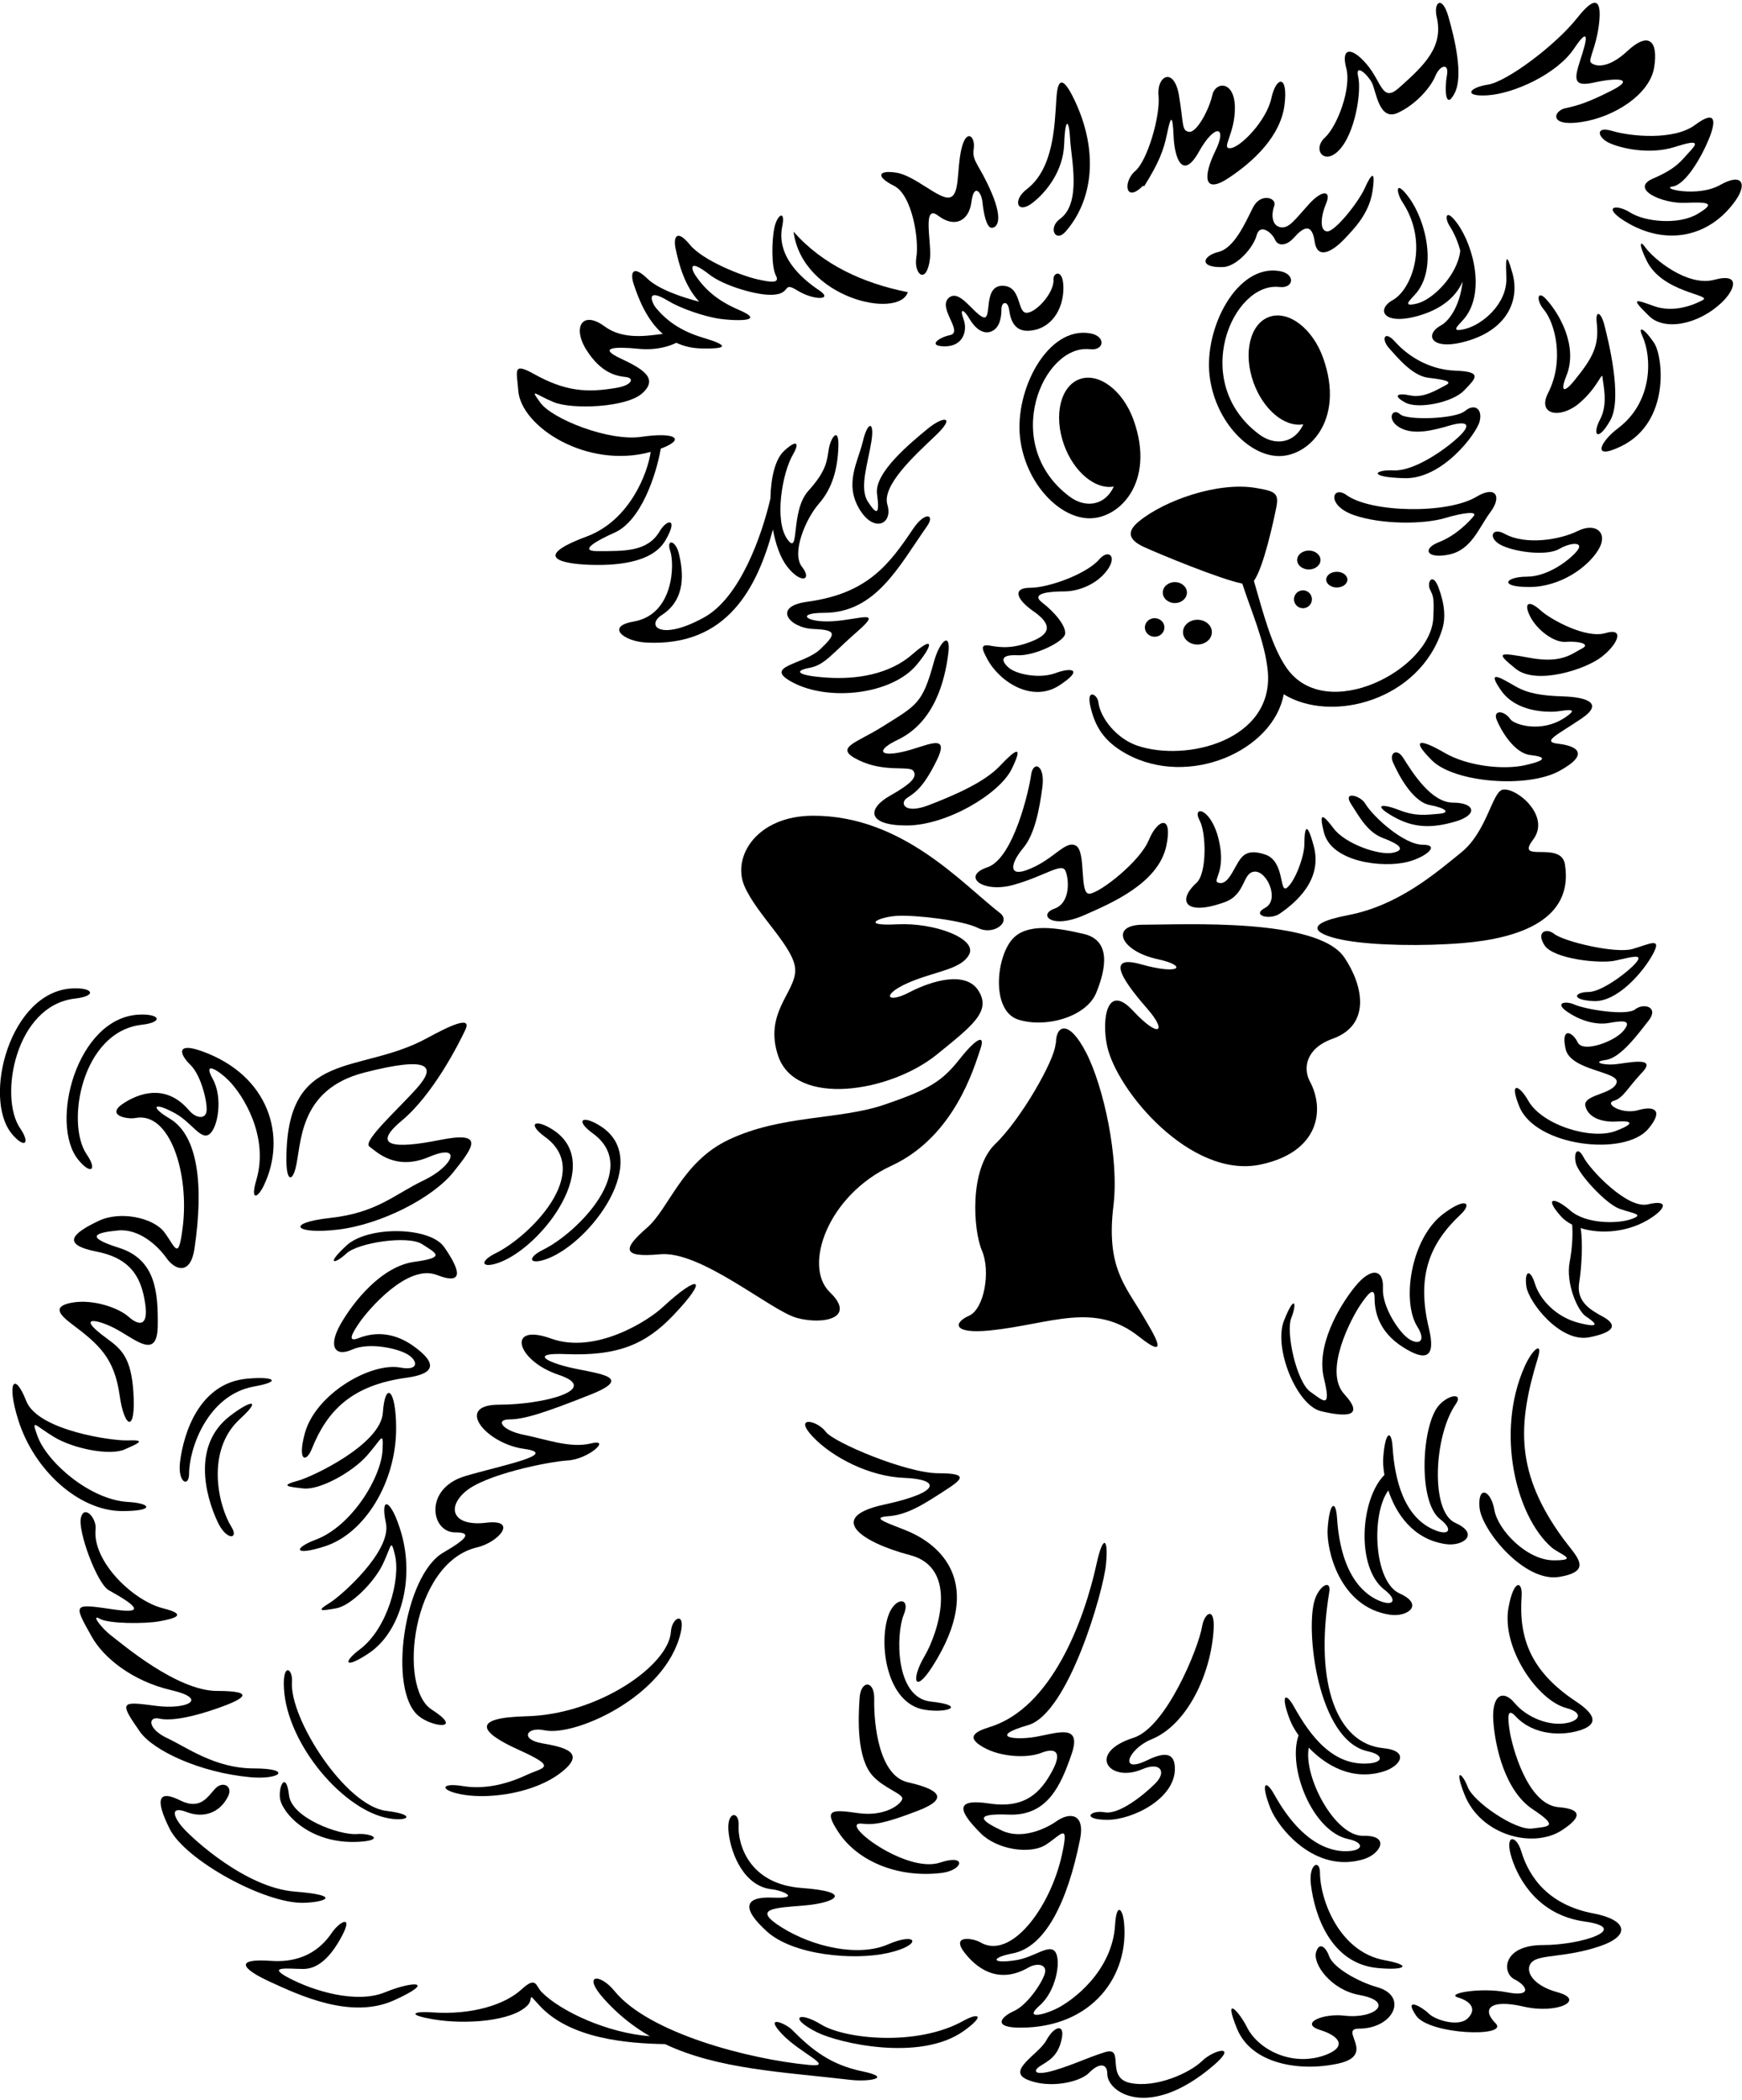 <?xml version="1.0" encoding="UTF-8"?>
<svg xmlns="http://www.w3.org/2000/svg" xmlns:xlink="http://www.w3.org/1999/xlink" width="497pt" height="599pt" viewBox="0 0 497 599" version="1.1">
<g id="surface1">
<path style=" stroke:none;fill-rule:nonzero;fill:rgb(0%,0%,0%);fill-opacity:1;" d="M 259.008 83.344 C 246.223 80.785 234.715 75.512 226.402 66.082 C 228.898 85.125 256.402 91.164 259.008 83.344 "/>
<path style=" stroke:none;fill-rule:nonzero;fill:rgb(0%,0%,0%);fill-opacity:1;" d="M 291.043 124.984 C 292.52 137.246 301.438 147.145 310.031 147.809 C 318.98 148.504 329.891 137.816 323.395 119.75 C 320.379 111.371 313.5 106.176 308.027 108.145 C 302.551 110.113 300.559 118.504 303.57 126.879 C 306.375 134.676 312.527 139.707 317.777 138.781 C 315.242 144.285 309.648 145.008 305.16 141.645 C 285.203 126.68 297.602 98.07 310.945 99.613 C 315.121 100.094 315.613 95.871 310.996 95.074 C 298.867 92.984 289.398 111.324 291.043 124.984 "/>
<path style=" stroke:none;fill-rule:nonzero;fill:rgb(0%,0%,0%);fill-opacity:1;" d="M 365.012 81.859 C 369.191 82.344 369.684 78.117 365.066 77.32 C 352.934 75.23 343.465 93.57 345.109 107.23 C 346.586 119.496 355.504 129.391 364.102 130.059 C 373.047 130.75 383.957 120.062 377.461 101.996 C 374.445 93.621 367.566 88.426 362.094 90.395 C 356.617 92.363 354.625 100.75 357.637 109.125 C 360.441 116.922 366.594 121.953 371.848 121.027 C 369.312 126.535 363.715 127.254 359.23 123.891 C 339.27 108.926 351.668 80.316 365.012 81.859 "/>
<path style=" stroke:none;fill-rule:nonzero;fill:rgb(0%,0%,0%);fill-opacity:1;" d="M 255.055 53 C 260.324 55.637 262.246 68.543 261.438 73.395 C 260.625 78.25 264.352 81.441 265.32 73.812 C 265.883 69.406 262.965 57.926 267.68 61.531 C 272.398 65.141 276.465 63.008 277.156 57.594 C 277.852 52.184 280.004 54.668 280.305 57.719 C 280.609 60.766 281.438 64.824 282.824 64.961 C 284.215 65.102 286.41 63.266 282.941 55.078 C 279.473 46.895 277.246 46.105 277.801 42.496 C 278.355 38.891 275.668 36.457 274.281 42.562 C 272.895 48.668 273.922 55.773 270.871 56.328 C 267.816 56.883 261.02 50.086 255.746 49.254 C 250.477 48.422 249.781 50.363 255.055 53 "/>
<path style=" stroke:none;fill-rule:nonzero;fill:rgb(0%,0%,0%);fill-opacity:1;" d="M 294.598 57.855 C 298.328 54.961 303.34 48.977 303.617 41.066 C 303.895 33.156 305.035 34.117 305.312 39.668 C 305.594 45.23 308.66 57.949 302.402 62.457 C 298.934 64.953 301.117 69.371 304.031 66.043 C 311.664 57.32 313.594 43.578 306.703 28.844 C 302.68 20.242 301.672 23.723 301.395 28.023 C 300.895 35.789 300.648 48.055 292.934 53.973 C 288.77 57.16 290.215 61.254 294.598 57.855 "/>
<path style=" stroke:none;fill-rule:nonzero;fill:rgb(0%,0%,0%);fill-opacity:1;" d="M 326.094 53 L 326.434 53.125 C 330.57 46.551 331.988 42.891 332.961 38.172 C 333.934 33.453 334.543 32.051 334.82 38.711 C 335.098 45.371 337.473 51.473 342.051 43.285 C 346.629 35.102 350.234 35.934 346.766 43.008 C 343.297 50.086 343.16 55.637 350.512 50.777 C 357.867 45.922 365.363 38.711 366.473 29.969 C 367.582 21.227 364.109 21.641 362.723 28.023 C 361.336 34.406 353.992 41.988 351.078 42.266 C 348.164 42.543 352.457 38.152 352.316 30.523 C 352.18 22.891 346.711 23.246 345.879 27.133 C 345.047 31.02 341.496 37.875 339.273 37.598 C 337.055 37.32 337.746 35.379 336.359 27.191 C 334.973 19.004 329.977 21.504 330.531 27.328 C 331.09 33.156 327.332 45.887 323.863 48.801 C 320.395 51.715 320.961 58.133 326.094 53 "/>
<path style=" stroke:none;fill-rule:nonzero;fill:rgb(0%,0%,0%);fill-opacity:1;" d="M 381.871 43.008 C 386.688 38.191 388.477 25.941 387.504 21.922 C 386.535 17.895 390.16 21.238 391.395 23.57 C 392.629 25.902 393.387 34.684 398.797 32.188 C 404.211 29.688 408.277 24.719 409.527 21.664 C 410.773 18.613 413.508 17.758 412.812 21.504 C 412.117 25.25 412.344 31.656 414.977 26.66 C 417.613 21.664 415.02 10.941 413.219 4.695 C 411.414 -1.547 408.926 0.691 409.898 4.852 C 411.863 13.266 406.652 18.391 399.102 25.086 C 394.254 29.383 394.289 23.379 389.848 18.242 C 385.406 13.109 382.562 13.734 384.09 19.422 C 385.617 25.109 381.594 35.934 377.984 39.262 C 374.379 42.594 377.711 47.172 381.871 43.008 "/>
<path style=" stroke:none;fill-rule:nonzero;fill:rgb(0%,0%,0%);fill-opacity:1;" d="M 424.328 27.188 C 431.98 26.734 444.285 21.051 449.086 13.852 C 452.141 9.273 453.457 8.828 451.516 15.07 C 449.57 21.312 447.777 25.109 454.574 23.586 C 461.375 22.059 466.676 22.32 459.879 25.789 C 453.078 29.258 449.926 30.172 446.598 30.867 C 443.266 31.559 441.672 36.211 451.105 34.824 C 460.543 33.438 470.676 26.914 471.926 19.285 C 473.176 11.652 470.395 8.879 464.289 14.566 C 458.184 20.254 454.547 18.641 453.855 17.809 C 453.16 16.977 455.27 13.594 456.102 7.629 C 456.934 1.66 456.297 -2.879 450.055 5.027 C 443.809 12.938 429.906 23.309 424.496 24.141 C 419.086 24.973 417.391 27.602 424.328 27.188 "/>
<path style=" stroke:none;fill-rule:nonzero;fill:rgb(0%,0%,0%);fill-opacity:1;" d="M 490.742 52.77 C 484.359 56.375 473.469 53.75 477.215 53.195 C 480.965 52.641 485.516 44.676 487.598 39.539 C 489.68 34.406 489.539 31.215 483.574 35.656 C 477.609 40.098 465.277 38.934 459.984 37.355 C 454.988 35.867 455.824 39.195 459.016 40.723 C 462.203 42.25 470.531 44.258 477.887 41.898 C 485.238 39.539 484.129 41.066 481.91 43.426 C 479.688 45.785 478.441 48.004 471.641 50.918 C 464.844 53.832 474.141 58.133 480.801 57.855 C 487.461 57.578 489.68 57.855 484.27 61.047 C 478.855 64.238 469.281 63.266 465.121 60.629 C 460.957 57.996 457.004 59.051 463.695 63.172 C 475.109 70.203 487.547 67.863 495.09 57.301 C 498.559 52.445 497.125 49.16 490.742 52.77 "/>
<path style=" stroke:none;fill-rule:nonzero;fill:rgb(0%,0%,0%);fill-opacity:1;" d="M 489.125 79.797 C 481.355 81.879 471.602 73.699 469.383 70.516 C 467.953 68.469 467.363 69.367 469.812 74.383 C 474.277 83.523 488.598 84.055 485.824 85.582 C 483.047 87.109 477.32 89.258 471.906 87.316 C 466.496 85.371 464.98 84.773 470.531 90.184 C 474.84 94.383 484.492 92.738 491.344 86.16 C 494.812 82.828 496.895 77.715 489.125 79.797 "/>
<path style=" stroke:none;fill-rule:nonzero;fill:rgb(0%,0%,0%);fill-opacity:1;" d="M 455.547 91.988 C 456.277 98.508 454.578 101.91 449.09 108.633 C 446.18 112.195 445.07 111.703 446.875 107.262 C 450.379 98.637 444.711 89.141 440.977 85.188 C 438.621 82.691 438.203 85.605 440.422 88.242 C 443.668 92.094 446.43 102.797 441.672 112.105 C 438.48 118.352 445.141 119.602 450.551 115.02 C 455.965 110.441 457.074 105.727 457.211 107.668 C 457.352 109.609 458.879 115.16 456.52 119.602 C 454.16 124.039 455.824 126.258 459.434 119.879 C 463.039 113.496 458.738 96.703 457.766 92.82 C 456.797 88.938 455.133 88.301 455.547 91.988 "/>
<path style=" stroke:none;fill-rule:nonzero;fill:rgb(0%,0%,0%);fill-opacity:1;" d="M 461.605 122.168 C 456.609 125.914 453.867 131.48 462.469 127.316 C 476.621 120.469 474.512 101.703 471.922 97.816 C 469.145 93.652 467.141 92.691 468.59 95.871 C 471.371 101.98 471.551 114.711 461.605 122.168 "/>
<path style=" stroke:none;fill-rule:nonzero;fill:rgb(0%,0%,0%);fill-opacity:1;" d="M 397.34 85.605 C 392.348 88.383 394.844 93.238 405.664 89.77 C 411.816 87.797 415.562 84.324 417.277 80.32 C 416.672 86.309 414.02 91.203 411.039 92.859 C 406.047 95.637 408.543 100.492 419.367 97.023 C 430.188 93.555 433.594 85.438 431.512 77.945 C 429.43 70.453 429.629 74.969 429.77 79.27 C 430.008 86.73 422.824 92.66 417.98 93.832 C 413.953 94.805 415.531 93.293 417.336 91.352 C 423.891 84.289 420.625 70.414 415.758 63.723 C 412.418 59.129 412.137 62.184 413.504 64.328 C 414.996 66.668 416 69.102 416.621 71.523 C 415.832 78.492 408.781 85.488 404.277 86.578 C 400.254 87.547 401.832 86.039 403.637 84.094 C 410.191 77.035 406.926 63.16 402.059 56.469 C 397.992 50.879 398.23 54.77 400.168 57.727 C 407.754 69.301 402.844 82.547 397.34 85.605 "/>
<path style=" stroke:none;fill-rule:nonzero;fill:rgb(0%,0%,0%);fill-opacity:1;" d="M 365.223 64.793 C 362.723 64.238 362.723 60.906 363.555 58.688 C 364.387 56.469 359.672 54.805 357.449 59.242 C 355.23 63.684 352.113 70.785 347.602 71.871 C 343.086 72.953 341.91 76.449 348.988 76.172 C 352.742 76.023 357.535 70.77 358.508 67.16 C 359.48 63.555 362.926 66.398 363.758 68.34 C 364.59 70.281 367.004 70.238 369.223 67.738 C 371.441 65.242 374.242 63.055 375.078 68.883 C 375.91 74.711 380.879 71.027 383.504 68.234 C 386.133 65.438 390.609 61.062 391.582 54.539 C 392.555 48.02 391.168 49.672 389.363 53.691 C 387.559 57.719 380.848 66.141 378.629 66.004 C 376.41 65.863 376.84 61.586 378.367 57.98 C 379.895 54.371 377.336 53.938 373.406 58.273 C 369.477 62.605 367.719 65.348 365.223 64.793 "/>
<path style=" stroke:none;fill-rule:nonzero;fill:rgb(0%,0%,0%);fill-opacity:1;" d="M 280.445 90.461 C 277.672 89.352 273.645 82.137 270.594 85.051 C 267.539 87.965 275.031 94.762 271.008 95.598 C 267.723 96.277 264.488 98.785 269.621 98.785 C 274.758 98.785 276.145 94.348 274.895 91.016 C 273.645 87.688 275.031 88.242 276.559 90.879 C 278.086 93.516 280.445 95.598 282.941 94.484 C 285.438 93.375 285.719 90.047 285.719 88.102 C 285.719 86.16 287.52 85.469 287.938 88.52 C 288.352 91.57 289.602 94.484 293.348 94.348 C 299.684 94.113 303.395 88.484 303.395 82.145 C 303.395 76.457 300.43 77.762 300.566 79.672 C 300.852 83.664 295.156 89.617 292.66 89.203 C 290.16 88.785 291.406 81.379 285.855 81.52 C 280.305 81.656 283.219 91.57 280.445 90.461 "/>
<path style=" stroke:none;fill-rule:nonzero;fill:rgb(0%,0%,0%);fill-opacity:1;" d="M 185.648 128.898 C 184.809 134.812 179.766 148.414 167.363 153.039 C 151.195 159.062 160.703 160.809 167.918 161.086 C 175.133 161.363 185.957 160.809 189.84 154.148 C 193.727 147.488 190.199 148.125 188.258 151.453 C 184.805 157.375 178.402 157.199 170.414 157.199 C 164.867 157.199 170.359 154.137 175.352 151.918 C 182.781 148.617 187.148 135.809 188.523 127.961 C 188.684 127.898 188.848 127.852 189.008 127.785 C 195.668 125.148 192.477 123.207 183.043 124.594 C 173.605 125.98 157.512 119.461 154.184 114.883 C 150.852 110.305 152.934 112.66 158.066 114.742 C 163.199 116.824 178.703 116.305 183.281 112.145 C 187.859 107.98 183.598 105.309 177.074 102.258 C 170.555 99.203 175.133 98.785 182.07 99.48 C 187.277 100.004 191.027 98.742 192.965 97.773 C 194.996 98.73 197.344 99.324 200.066 99.387 C 208.191 99.574 207.508 98.383 200.715 96.367 C 193.922 94.352 190.078 91.301 187.172 87.863 C 186.117 86.613 183.781 81.641 190.695 85.855 C 193.941 87.836 200.527 90.219 205.352 90.938 C 208.77 91.449 219.316 92.008 210.793 88.383 C 204.27 85.605 200.801 82.137 198.305 78.391 C 197.398 77.031 196.086 73.395 202.477 78.371 C 206.246 81.305 214.746 83.902 219.258 84.078 C 226.332 84.355 222.777 79.941 227.496 82.855 C 232.215 85.77 237.961 85.641 233.672 82.777 C 228.48 79.312 221.441 72.988 223.188 64.512 C 224.156 59.793 221.789 61.109 220.957 64.855 C 220.125 68.602 220.09 76.172 221.336 78.527 C 222.586 80.887 220.117 80.586 215.926 79.633 C 211.734 78.684 200.574 74.383 196.828 69.805 C 193.086 65.227 192.051 67.566 192.746 70.898 C 193.688 75.426 195.363 81.629 199.477 86.043 C 194.328 84.746 187.715 82.402 184.73 79.5 C 180.488 75.379 179.727 77.82 180.797 81.051 C 182.234 85.41 184.578 91.316 189.098 95.238 C 184.672 95.777 177.781 97.004 172.496 93.098 C 166.113 88.383 163.199 93.375 167.363 99.898 C 171.527 106.418 175.828 107.25 178.465 107.527 C 181.102 107.805 180.348 109.828 176.105 110.582 C 167.504 112.105 161.32 111.664 152.379 106.695 C 146.133 103.227 147.453 105.727 147.867 111.414 C 148.617 121.664 167.383 133.887 185.648 128.898 "/>
<path style=" stroke:none;fill-rule:nonzero;fill:rgb(0%,0%,0%);fill-opacity:1;" d="M 184.293 183.273 C 207.633 184.539 216.094 167.371 220.52 151.031 C 221.289 155.273 222.656 159.137 224.605 161.637 C 228.488 166.633 231.852 165.551 228.801 161.664 C 225.746 157.781 229.801 148.043 233.688 143.602 C 237.57 139.164 238.977 133.551 239.191 127.496 C 239.406 121.449 237.016 124.734 236.461 128.062 C 235.906 131.395 235.906 134.168 230.633 139.996 C 225.359 145.824 228.301 159.012 224.586 153.738 C 220.871 148.461 223.141 135 226.191 129.727 C 228.254 126.172 227.305 125.289 223.695 128.617 C 221.164 130.953 219.902 136.305 219.805 142.184 C 217.324 152.91 211.105 170.426 200.941 176.07 C 188.453 183.008 184.121 178.465 188.84 175.41 C 195.961 170.805 194.836 162.75 193.727 158.031 C 192.773 153.98 190 153.594 191.227 157.199 C 192.48 160.879 192.258 175.309 180.77 177.289 C 172.723 178.676 177.906 182.926 184.293 183.273 "/>
<path style=" stroke:none;fill-rule:nonzero;fill:rgb(0%,0%,0%);fill-opacity:1;" d="M 246.188 125.848 C 244.801 131.676 240.902 137.777 245.062 144.992 C 249.227 152.207 254.844 149.523 253.18 143.973 C 251.512 138.422 261.156 129.727 266.984 124.18 C 272.812 118.629 269.195 118.539 264.562 122.383 C 259.93 126.227 249.387 134.781 250.219 140.887 C 251.051 146.992 250.09 146.941 247.594 143.059 C 245.094 139.172 247.645 132.098 248.621 125.859 C 249.531 120.051 247.578 120.02 246.188 125.848 "/>
<path style=" stroke:none;fill-rule:nonzero;fill:rgb(0%,0%,0%);fill-opacity:1;" d="M 232.02 179.402 C 238.77 179.656 238.68 180.789 233.965 185.227 C 229.246 189.668 217.289 189.957 226.191 194.664 C 236.598 200.164 254.422 198.059 261.465 189.695 C 265.906 184.422 266.984 180.789 260.324 186.617 C 253.664 192.441 244.23 193.832 235.906 193.277 C 227.281 192.699 226.473 191.332 230.91 190.5 C 235.352 189.668 237.258 186.535 244.598 180.129 C 251.934 173.723 245.617 176.625 237.848 177.18 C 230.078 177.734 226.766 174.801 235.09 174.801 C 249.914 174.801 256.469 161.453 264.445 150.156 C 266.902 146.676 263.922 145.793 260.562 150.77 C 253.805 160.777 247.719 169.285 230.355 171.633 C 220.09 173.02 225.305 179.145 232.02 179.402 "/>
<path style=" stroke:none;fill-rule:nonzero;fill:rgb(0%,0%,0%);fill-opacity:1;" d="M 313.359 200.258 C 313.086 198.039 310.039 196.469 311.004 201.051 C 312.25 206.961 314.781 211.414 321.375 215.035 C 339.242 224.852 363.363 214.039 366.246 198.027 C 379.977 206.48 405.109 199.727 411.461 179.527 C 412.457 176.367 412.246 172.414 410.387 167.508 C 408.73 163.129 407.012 166.09 407.977 168.109 C 408.938 170.129 409.191 170.418 408.93 176.188 C 408.254 191.039 378.352 206.527 367.133 190.602 C 362.809 184.469 360.352 174.652 357.738 165.684 C 360.504 161.918 363.402 148.391 364.133 144.727 C 364.965 140.562 363.703 140.098 358.281 139.176 C 347.555 137.348 332.191 142.703 324.84 148.797 C 321.922 151.219 321.285 153.703 326.43 156.047 C 330.879 158.074 347.953 165.145 354.441 166.469 C 356.695 173.602 360.945 183.102 361.703 191.441 C 363.5 211.172 338.445 217.477 324.406 212.66 C 318.598 210.664 313.938 204.871 313.359 200.258 "/>
<path style=" stroke:none;fill-rule:nonzero;fill:rgb(0%,0%,0%);fill-opacity:1;" d="M 341.633 183.84 C 343.91 183.84 345.754 182.258 345.754 180.309 C 345.754 178.359 343.91 176.777 341.633 176.777 C 339.355 176.777 337.512 178.359 337.512 180.309 C 337.512 182.258 339.355 183.84 341.633 183.84 "/>
<path style=" stroke:none;fill-rule:nonzero;fill:rgb(0%,0%,0%);fill-opacity:1;" d="M 335.188 166.039 C 333.285 166.039 331.746 167.375 331.746 169.023 C 331.746 170.672 333.285 172.012 335.188 172.012 C 337.09 172.012 338.633 170.672 338.633 169.023 C 338.633 167.375 337.09 166.039 335.188 166.039 "/>
<path style=" stroke:none;fill-rule:nonzero;fill:rgb(0%,0%,0%);fill-opacity:1;" d="M 329.422 176.32 C 327.883 176.32 326.633 177.508 326.633 178.969 C 326.633 180.434 327.883 181.621 329.422 181.621 C 330.965 181.621 332.215 180.434 332.215 178.969 C 332.215 177.508 330.965 176.32 329.422 176.32 "/>
<path style=" stroke:none;fill-rule:nonzero;fill:rgb(0%,0%,0%);fill-opacity:1;" d="M 376.742 159.734 C 376.742 158.246 375.25 157.039 373.41 157.039 C 371.574 157.039 370.082 158.246 370.082 159.734 C 370.082 161.223 371.574 162.43 373.41 162.43 C 375.25 162.43 376.742 161.223 376.742 159.734 "/>
<path style=" stroke:none;fill-rule:nonzero;fill:rgb(0%,0%,0%);fill-opacity:1;" d="M 369.18 170.934 C 369.18 172.344 370.324 173.488 371.738 173.488 C 373.148 173.488 374.297 172.344 374.297 170.934 C 374.297 169.523 373.148 168.383 371.738 168.383 C 370.324 168.383 369.18 169.523 369.18 170.934 "/>
<path style=" stroke:none;fill-rule:nonzero;fill:rgb(0%,0%,0%);fill-opacity:1;" d="M 378.371 165.328 C 378.371 166.566 379.723 167.57 381.395 167.57 C 383.066 167.57 384.422 166.566 384.422 165.328 C 384.422 164.09 383.066 163.09 381.395 163.09 C 379.723 163.09 378.371 164.09 378.371 165.328 "/>
<path style=" stroke:none;fill-rule:nonzero;fill:rgb(0%,0%,0%);fill-opacity:1;" d="M 412.457 109.879 C 410.234 110.988 406.289 113.633 402.406 112.801 C 398.52 111.969 397.34 112.891 400.949 114.832 C 404.555 116.773 414.375 114.832 417.668 111.414 C 420.965 107.992 423.289 106.004 415.238 105.727 C 407.191 105.449 401.113 100.977 398.027 97.48 C 395.035 94.094 393.887 96.633 396.383 99.406 C 398.883 102.184 403.023 107.188 407.465 107.742 C 411.906 108.297 414.676 108.77 412.457 109.879 "/>
<path style=" stroke:none;fill-rule:nonzero;fill:rgb(0%,0%,0%);fill-opacity:1;" d="M 400.742 136.395 C 411.562 136.672 421.27 123.695 422.148 120.184 C 423.027 116.672 420.742 114.938 417.945 117.242 C 415.148 119.547 401.457 119.938 399.508 118.188 C 397.168 116.086 395.469 119.738 399.352 121.957 C 403.238 124.18 408.789 122.789 413.508 121.402 C 418.223 120.016 420.246 120.781 416.121 124.648 C 411.996 128.52 403.238 134.445 397.688 134.168 C 392.137 133.891 389.918 136.117 400.742 136.395 "/>
<path style=" stroke:none;fill-rule:nonzero;fill:rgb(0%,0%,0%);fill-opacity:1;" d="M 386.312 146.934 C 394.359 149.707 406.301 149.523 412.121 147.805 C 417.945 146.086 421.555 145.824 420.441 147.211 C 419.336 148.598 415.531 152.691 410.539 154.633 C 405.543 156.574 407.129 159.539 413.512 158.152 C 419.895 156.766 421.895 150.512 425.223 146.07 C 428.555 141.629 426.797 138.355 421.246 141.688 C 412.898 146.695 391.137 146.238 384.164 141.207 C 380.074 138.254 378.262 144.156 386.312 146.934 "/>
<path style=" stroke:none;fill-rule:nonzero;fill:rgb(0%,0%,0%);fill-opacity:1;" d="M 450.164 151.445 C 445.168 153.941 435.32 155.594 429.316 152.273 C 425.422 150.117 424.32 153.77 428.758 155.711 C 433.199 157.652 441.531 158.52 444.863 156.574 C 448.191 154.633 451.961 154.531 450.02 157.031 C 448.074 159.527 441.742 164.484 435.637 164.484 C 429.531 164.484 427.383 167.434 436.262 167.434 C 445.141 167.434 452.938 161.859 455.992 156.863 C 459.043 151.867 455.156 148.949 450.164 151.445 "/>
<path style=" stroke:none;fill-rule:nonzero;fill:rgb(0%,0%,0%);fill-opacity:1;" d="M 458.043 180.582 C 452.492 182.246 442.406 176.711 439.551 174.113 C 436.184 171.047 434.598 171.906 436.539 175.793 C 438.48 179.68 443.375 183.355 446.703 183.078 C 450.035 182.801 454.07 183.613 451.297 185.004 C 448.523 186.391 445.691 189.32 436.535 187.652 C 427.379 185.988 426.609 186.039 432.438 190.758 C 438.266 195.473 452.281 191.004 456.973 187.348 C 461.668 183.695 463.594 178.914 458.043 180.582 "/>
<path style=" stroke:none;fill-rule:nonzero;fill:rgb(0%,0%,0%);fill-opacity:1;" d="M 444.863 219.914 C 454.02 214.922 449.582 212.699 444.586 212.145 C 439.59 211.59 444.52 209.516 451.246 204.93 C 457.973 200.348 452.078 198.828 445.969 198.633 C 439.859 198.441 435.961 197.812 432.375 195.773 C 428.637 193.648 423.773 190.5 428.215 196.883 C 432.652 203.266 441.465 203.059 443.477 202.988 C 445.488 202.918 451.523 201.324 446.527 204.652 C 439.574 209.289 431.93 206.57 430.98 205.215 C 429.039 202.438 425.891 202.527 427.004 205.301 C 428.113 208.078 431.879 214.801 436.594 215.355 C 441.312 215.91 441.258 216.863 435.152 218.25 C 429.047 219.637 418.777 218.598 412.117 214.711 C 405.461 210.824 402.129 210.48 408.512 216.863 C 414.895 223.246 435.707 224.91 444.863 219.914 "/>
<path style=" stroke:none;fill-rule:nonzero;fill:rgb(0%,0%,0%);fill-opacity:1;" d="M 446.484 246.547 C 445.371 239.609 432.117 246.445 437.391 239.508 C 442.664 232.57 432.211 224.266 428.602 225.281 C 425.707 226.098 424.145 237.289 416.93 243.117 C 409.715 248.941 399.09 258.242 384.656 261.02 C 370.227 263.793 376.117 266.891 384.164 268.277 C 392.211 269.668 406.023 269.934 417.398 268.988 C 433.672 267.637 448.988 262.219 446.484 246.547 "/>
<path style=" stroke:none;fill-rule:nonzero;fill:rgb(0%,0%,0%);fill-opacity:1;" d="M 414.523 228.934 C 408.215 228.93 402.797 220.047 400.355 216.191 C 398.438 213.164 396.301 214.922 397.41 217.418 C 398.824 220.602 402.84 228.668 407.957 229.629 C 412.395 230.461 414.062 231.848 410.453 232.125 C 406.848 232.402 404.07 232.957 399.074 231.016 C 394.082 229.074 391.648 229.562 397.477 232.895 C 403.305 236.223 408.504 236.285 415.172 234.348 C 421.84 232.406 420.836 228.934 414.523 228.934 "/>
<path style=" stroke:none;fill-rule:nonzero;fill:rgb(0%,0%,0%);fill-opacity:1;" d="M 397.41 243.227 C 393.527 244.059 383.812 240.727 380.484 236.289 C 377.152 231.848 376.32 231.848 377.711 237.398 C 379.836 245.906 394.41 247.648 401.625 245.832 C 406.621 244.574 411.176 240.945 405.902 240.945 C 400.629 240.945 391.879 233.164 389.438 229.117 C 388.129 226.941 382.98 225.465 385.477 229.352 C 387.977 233.234 390.195 237.398 394.637 239.062 C 399.074 240.727 401.297 242.395 397.41 243.227 "/>
<path style=" stroke:none;fill-rule:nonzero;fill:rgb(0%,0%,0%);fill-opacity:1;" d="M 360.977 258.922 C 356.812 261.141 362.355 262.508 365.105 260.613 C 369.734 257.426 377.387 250.965 374.824 241.348 C 372.602 233.023 372.145 237.137 372.145 240.742 C 372.145 244.352 369.383 251.551 367.164 253.215 C 364.941 254.883 366.609 245.723 361.059 243.781 C 355.508 241.84 354.148 244.359 352.734 246.832 C 351.316 249.305 349.941 252.371 347.723 251.816 C 345.5 251.262 349.961 249.055 347.738 239.617 C 345.52 230.184 339.887 229.641 342.285 234.074 C 344.129 237.477 344.406 249.055 341.355 251.828 C 335.684 256.984 338.184 261.402 349.438 257.312 C 355.539 255.094 354.379 248.84 357.949 248.617 C 361.523 248.398 365.137 256.703 360.977 258.922 "/>
<path style=" stroke:none;fill-rule:nonzero;fill:rgb(0%,0%,0%);fill-opacity:1;" d="M 256.078 211.039 C 266.605 206.027 269.57 194.238 270.559 186.344 C 271.355 179.969 268.098 182.73 266.43 188.836 C 263.148 200.863 261.523 201.121 251.676 207.32 C 244.184 212.039 237.57 213.258 245.062 216.863 C 252.555 220.473 259.492 218.25 260.602 219.914 C 261.715 221.582 260.207 223.422 253.824 227.027 C 247.441 230.637 247.277 235.453 258.656 235.453 C 270.031 235.453 285.145 226.488 288.633 219.359 C 292.117 212.234 289.805 213.66 285.363 218.379 C 280.926 223.098 272.547 226.73 265.043 229.629 C 257.973 232.359 256.719 229.074 258.66 227.688 C 260.602 226.297 263.145 225.293 267.262 216.863 C 271.383 208.434 263.879 213.133 257.219 214.52 C 250.559 215.906 250.254 213.816 256.078 211.039 "/>
<path style=" stroke:none;fill-rule:nonzero;fill:rgb(0%,0%,0%);fill-opacity:1;" d="M 332.754 241.281 C 334.695 232.125 330.258 233.512 327.758 239.617 C 325.262 245.723 313.91 254.641 310.855 254.918 C 307.805 255.195 310.004 242.926 306.953 241.207 C 303.898 239.488 300.562 245.445 292.793 248.223 C 287.746 250.023 288.215 246.324 291.961 241.84 C 295.191 237.973 296.566 230.863 297.398 224.48 C 298.23 218.098 294.734 216.863 294.18 221.027 C 293.629 225.176 289.188 244.891 281.691 247.387 C 274.199 249.887 280.305 254.883 289.188 252.383 C 298.066 249.887 302.836 246.023 303.926 248.301 C 305.016 250.574 305.531 257.52 300.816 259.188 C 296.098 260.852 299.887 265.219 309.441 260.984 C 316.75 257.75 330.473 252.031 332.754 241.281 "/>
<path style=" stroke:none;fill-rule:nonzero;fill:rgb(0%,0%,0%);fill-opacity:1;" d="M 294.844 182.73 C 289.363 185.035 285.789 184.758 282.734 184.203 C 279.684 183.645 279.949 184.797 281.707 188.039 C 285.301 194.664 294.605 200.48 302.227 195.496 C 309.441 190.777 305.562 190.332 301.125 191.996 C 296.684 193.66 290 192.379 287.781 190.438 C 285.562 188.496 285.352 186.652 290.297 186.895 C 295.238 187.133 303.609 183.008 303.887 180.785 C 304.164 178.566 300.98 174.672 297.371 171.895 C 293.766 169.121 299.664 168.699 303.637 168.688 C 307.785 168.676 313.008 166.625 315.93 162.578 C 318.848 158.531 316.164 156.578 313.637 159.527 C 310.051 163.707 299.191 167.656 293.922 167.656 C 288.648 167.656 290.074 171.02 294.812 174.328 C 299.551 177.637 300.32 180.426 294.844 182.73 "/>
<path style=" stroke:none;fill-rule:nonzero;fill:rgb(0%,0%,0%);fill-opacity:1;" d="M 290.496 290.816 C 298.27 293.312 309.938 290.098 312.766 283.164 C 315.598 276.23 317 268.234 309.234 266.398 C 301.469 264.562 293.055 263.234 288.898 267.801 C 284.145 273.023 282.727 288.32 290.496 290.816 "/>
<path style=" stroke:none;fill-rule:nonzero;fill:rgb(0%,0%,0%);fill-opacity:1;" d="M 359.672 332.16 C 376.402 328.598 378.059 316.527 373.703 308.434 C 371.762 304.828 372.43 299.062 380.199 296.285 C 391.152 292.375 389.008 281.191 383.555 273.109 C 375.859 261.699 337.559 263.762 326.094 263.762 C 316.656 263.762 319.434 271.254 330.367 273.609 C 338.887 275.441 336.898 278.25 325.531 275.047 C 314.164 271.844 321.93 281.52 327.48 287.902 C 333.031 294.285 330.723 296.32 323.23 288.273 C 315.738 280.227 314.312 290.816 315.824 298.172 C 318.453 310.953 339.73 336.402 359.672 332.16 "/>
<path style=" stroke:none;fill-rule:nonzero;fill:rgb(0%,0%,0%);fill-opacity:1;" d="M 256.168 261.219 C 261.441 260.98 274.598 262.473 279.035 264.691 C 283.477 266.91 288.574 262.973 285.301 260.43 C 274.309 251.902 257.434 232.668 232.023 232.668 C 215.926 232.668 208.832 244.316 212.355 252.648 C 215.883 260.98 226.883 270.367 226.883 276.75 C 226.883 283.133 217.867 289.012 222.031 301.223 C 227.016 315.844 253.961 311.586 267.285 300.781 C 277.555 292.453 282.805 288.457 279.195 282.633 C 275.59 276.805 265.809 279.719 259.426 283.047 C 253.043 286.379 251.363 283.785 258.938 280.41 C 266.512 277.039 274.312 276.617 276.531 272.18 C 278.75 267.738 266.707 263.09 255.883 263.645 C 245.062 264.199 250.895 261.453 256.168 261.219 "/>
<path style=" stroke:none;fill-rule:nonzero;fill:rgb(0%,0%,0%);fill-opacity:1;" d="M 188.309 357.758 C 199.961 356.648 219.926 373.844 227.289 375.891 C 234.66 377.938 244.527 376.066 236.758 368.574 C 228.984 361.082 236.297 340.828 254.336 332.504 C 272.371 324.18 277.969 304.328 279.734 299.137 C 281.105 295.109 278.852 295.715 273.828 302.039 C 268.805 308.367 265.32 310.656 252.277 315.098 C 239.395 319.484 222.934 317.945 207.879 325.09 C 194.516 331.43 190.957 344.656 184.574 350.207 C 178.191 355.758 176.652 358.867 188.309 357.758 "/>
<path style=" stroke:none;fill-rule:nonzero;fill:rgb(0%,0%,0%);fill-opacity:1;" d="M 282.527 379.48 C 299.684 377.719 312.168 371.09 324.977 381.266 C 334.41 388.758 328.867 380.031 326.094 375.316 C 321.02 366.695 315.527 361.387 317.672 343.883 C 319.336 330.285 314.836 309.855 309.879 300.242 C 304.926 290.625 301.27 292.438 301.27 297.43 L 301.129 297.918 C 300.852 302.355 291.441 319.078 283.949 326.297 C 276.457 333.512 277.66 350.895 280.156 356.723 C 282.656 362.551 280.859 373.371 276.422 375.316 C 271.98 377.258 271.703 380.59 282.527 379.48 "/>
<path style=" stroke:none;fill-rule:nonzero;fill:rgb(0%,0%,0%);fill-opacity:1;" d="M 453.199 282.949 C 449.316 282.949 447.891 285.199 454.652 285.543 C 461.414 285.887 468.891 277.172 471.598 272.117 C 474.301 267.062 470.492 269.363 465.688 270.703 C 460.887 272.047 446.215 268.594 443.379 266.348 C 441.203 264.625 438.168 265.746 440.664 269.633 C 443.164 273.516 456.379 274.93 460.68 274.027 C 464.98 273.129 468.902 271.855 466.961 274.352 C 465.02 276.852 457.086 282.949 453.199 282.949 "/>
<path style=" stroke:none;fill-rule:nonzero;fill:rgb(0%,0%,0%);fill-opacity:1;" d="M 470.262 321.98 C 474.703 316.707 472.078 315.312 467.41 316.645 C 462.742 317.977 457.629 314.82 460.402 313.988 C 463.18 313.156 464.121 310.559 468.559 305.844 C 473 301.125 464.02 303.289 460.688 303.582 C 457.359 303.879 454.008 302.879 458.172 302.324 C 462.332 301.77 467.297 295.008 470.348 291.121 C 473.398 287.238 469.008 285.961 466.508 287.902 C 464.012 289.848 452.254 287.91 449.164 286.516 C 446.73 285.422 443.199 285.961 447.359 288.734 C 451.605 291.566 455.965 292.336 459.016 291.789 C 463.258 291.027 465.676 290.957 463.18 294.008 C 460.68 297.062 451.617 300.406 450.137 297.34 C 448.656 294.27 445.273 292.766 446.66 299.148 C 448.047 305.531 462.316 305.551 461.207 308.879 C 460.098 312.211 451.492 312.191 452.324 315.52 C 453.156 318.852 457.141 320.168 461.301 319.891 C 465.465 319.613 466.785 320.371 460.957 322.59 C 454.055 325.223 439.957 320.945 436.02 313.945 C 433.523 309.504 430.434 308.16 433.484 315.652 C 438.102 326.98 463.5 330.008 470.262 321.98 "/>
<path style=" stroke:none;fill-rule:nonzero;fill:rgb(0%,0%,0%);fill-opacity:1;" d="M 470.109 343.52 C 464.285 344.906 453.66 333.66 451.801 330.082 C 450.117 326.84 448.902 328.691 449.582 331.746 C 450.258 334.805 458.152 343.387 462.039 344.773 C 465.922 346.16 469.316 346.34 465.434 347.727 C 461.547 349.113 452.449 349.164 448.008 345.277 C 443.57 341.395 440.266 341.297 445.418 347.012 C 446.227 347.906 447.289 348.676 448.535 349.309 C 448.754 351.641 448.633 355.77 447.816 360.055 C 446.707 365.883 449.973 373.812 452.469 375.477 C 454.965 377.141 457.207 379.02 450.547 377.355 C 443.887 375.691 439.289 370.57 437.926 366.156 C 436.559 361.746 434.867 362.441 435.473 366.902 C 436.078 371.359 445.141 383.098 453.465 381.434 C 461.789 379.766 460.812 377.441 457.203 375.5 C 453.598 373.559 449.691 371.164 450.543 365.883 C 451.254 361.473 451.652 354.191 450.957 350.285 C 456.715 352.121 464.82 351.559 471.227 347.289 C 475.391 344.512 475.938 342.133 470.109 343.52 "/>
<path style=" stroke:none;fill-rule:nonzero;fill:rgb(0%,0%,0%);fill-opacity:1;" d="M 416.73 346.398 C 419.988 343.34 418.488 341.219 411.84 346.18 C 402.48 353.164 399.848 371.164 404.348 378.367 C 407.121 382.809 404.598 383.754 401.82 381.812 C 399.047 379.871 394.273 372.676 394.555 367.402 C 394.828 362.129 391.289 361.18 386.59 366.992 C 381.887 372.801 375.488 383.918 377.711 393.074 C 379.875 402.008 377.711 399.734 373.824 396.961 C 369.938 394.188 366.758 380.035 368.426 375.875 C 370.09 371.711 369.375 368.93 366.324 376.699 C 363.27 384.473 369.938 400.848 376.875 402.512 C 383.812 404.176 389.637 404.32 383.531 397.66 C 377.426 391.004 385.758 375.711 388.008 372.359 C 390.258 369.008 392.18 366.703 392.18 370.312 C 392.18 373.918 393.246 379.758 400.188 384.195 C 407.121 388.637 409.621 386.973 407.68 378.922 C 404.016 363.746 408.047 354.547 416.73 346.398 "/>
<path style=" stroke:none;fill-rule:nonzero;fill:rgb(0%,0%,0%);fill-opacity:1;" d="M 434.961 389.82 C 426.672 408.469 432.445 432.414 442.656 441.352 C 444.875 443.293 450.883 445.074 443.266 445.055 C 435.645 445.035 427.359 436.449 426.352 430.672 C 425.344 424.898 421.555 423.602 422.109 429.984 C 422.664 436.367 434.871 451.445 444.863 449.781 C 454.855 448.113 449.605 443.84 445.973 438.863 C 432.301 420.137 432.93 406.395 438.719 387.461 C 440.309 382.266 437.18 384.824 434.961 389.82 "/>
<path style=" stroke:none;fill-rule:nonzero;fill:rgb(0%,0%,0%);fill-opacity:1;" d="M 399.32 454.504 C 391.949 451.195 391.109 431.945 396.094 425.113 C 398.277 431.742 403.148 439.066 412.457 440.426 C 417.406 441.152 422.328 437.566 415.172 434.355 C 408.02 431.141 409.105 409.465 415.328 400.504 C 417.492 397.387 413.668 397.551 410.695 400.656 C 405.605 405.977 404.383 428.328 410.867 433.312 C 414.477 436.09 413.574 437.98 409.898 436.645 C 400.371 433.184 397.883 421.586 397.312 412.77 C 396.984 407.695 395.191 408.062 394.637 415.832 C 394.547 417.059 394.645 418.758 394.98 420.688 C 388.07 427.66 386.797 447.141 395.012 453.465 C 398.621 456.238 397.719 458.129 394.043 456.793 C 389.816 455.258 382.566 450.113 381.457 432.922 C 381.129 427.844 379.336 428.211 378.781 435.98 C 378.359 441.879 382.109 458.457 396.602 460.578 C 401.551 461.301 406.473 457.715 399.32 454.504 "/>
<path style=" stroke:none;fill-rule:nonzero;fill:rgb(0%,0%,0%);fill-opacity:1;" d="M 432.406 489.539 C 437.605 495.137 446.031 495.211 451.203 493.391 C 455.844 491.758 455.355 489.102 449.621 485.301 C 436.609 476.672 433.305 467.188 434.121 455.312 C 434.43 450.852 431.883 450.316 430.391 458.477 C 428.285 469.965 438.605 484.945 446.805 487.16 C 451.859 488.523 450.605 490.668 447.301 491.402 C 442.09 492.559 435.551 489.844 432.164 485.789 C 428.781 481.738 425.539 483.453 426.051 490.91 C 426.559 498.367 429.438 510.867 437.297 516.066 C 444.961 521.137 441.828 520.945 437.094 521.555 C 432.359 522.168 420.398 513.965 418.785 509.781 C 417.176 505.598 414.758 504.047 417.809 511.816 C 422.391 523.484 437.332 527.371 445.539 522.09 C 450.273 519.043 452.445 516.09 444.684 515.465 C 435.676 514.738 431.379 497.867 430.746 493.879 C 430.109 489.891 429.953 486.895 432.406 489.539 "/>
<path style=" stroke:none;fill-rule:nonzero;fill:rgb(0%,0%,0%);fill-opacity:1;" d="M 375.121 456.258 C 372.359 464.617 375.871 496.449 390.262 499.535 C 394.711 500.488 394.711 502.582 390.816 502.957 C 380.453 503.957 373.91 495.277 369.188 486.816 C 366.711 482.371 365.25 483.473 368.09 490.727 C 368.539 491.875 369.355 493.367 370.488 494.965 C 367.246 504.23 374.473 522.367 384.609 524.543 C 389.059 525.496 389.059 527.59 385.164 527.965 C 380.688 528.398 371.93 526.867 363.539 511.824 C 361.059 507.383 359.598 508.484 362.438 515.738 C 364.594 521.242 375.109 534.598 389.102 530.281 C 393.883 528.805 396.781 523.453 388.945 523.629 C 380.871 523.812 371.836 506.793 373.395 498.48 C 378.219 503.527 385.766 508.047 394.754 505.273 C 399.531 503.797 402.398 499.395 394.594 498.621 C 381.605 497.332 374.895 480.637 379.238 454.129 C 379.852 450.383 376.469 452.176 375.121 456.258 "/>
<path style=" stroke:none;fill-rule:nonzero;fill:rgb(0%,0%,0%);fill-opacity:1;" d="M 454.633 545.777 C 442.039 543.383 436.34 535.777 434 527.992 C 432.57 523.238 429.047 523.031 431.359 530.16 C 433.258 536.02 438.805 546.23 452.125 548.082 C 465.445 549.934 451.617 554.793 440.148 554.793 C 428.676 554.793 428.398 562.723 432.098 564.57 C 435.797 566.422 437.254 569.73 429.855 568.25 C 422.453 566.77 412.273 568.629 415.973 569.738 C 419.672 570.848 421.367 573.082 418.777 575.672 C 416.188 578.262 409.496 576.191 407.645 574.344 C 405.797 572.492 400.285 569.324 403.984 574.875 C 407.684 580.426 430.754 581.16 426.684 577.09 C 422.613 573.02 425.066 570.121 434.688 572.34 C 444.309 574.562 452.527 570.477 444.387 568.258 C 436.246 566.035 434.801 561.199 437.391 559.348 C 439.98 557.5 446.949 558.281 456.227 555.195 C 465.508 552.109 464.207 547.594 454.633 545.777 "/>
<path style=" stroke:none;fill-rule:nonzero;fill:rgb(0%,0%,0%);fill-opacity:1;" d="M 395.043 559.117 C 381.906 556.73 376.598 541.531 376.598 534.23 C 376.598 530.16 373.285 531.59 374.008 537.562 C 375.02 545.934 379.492 560.055 393.043 561.344 C 400.812 562.086 403.184 560.598 395.043 559.117 "/>
<path style=" stroke:none;fill-rule:nonzero;fill:rgb(0%,0%,0%);fill-opacity:1;" d="M 392.879 566.789 C 387.527 565.281 380.305 561.238 379.188 557.91 C 378.508 555.883 376.5 553.461 375.488 556.801 C 374.477 560.141 379.668 567.547 387.809 569.027 C 398.184 570.91 392.211 575.941 383.629 574.93 C 377.34 574.191 370.68 577.152 376.598 579 C 382.52 580.852 384.047 583.844 378.449 586.031 C 368.93 589.746 359.02 584.727 355.777 578.242 C 353.555 573.801 348.848 568.641 352.918 578.633 C 356.988 588.621 370.566 591.023 381.766 588.598 C 392.969 586.176 381.777 578.633 387.699 578.633 C 397.574 578.633 401.961 569.352 392.879 566.789 "/>
<path style=" stroke:none;fill-rule:nonzero;fill:rgb(0%,0%,0%);fill-opacity:1;" d="M 114.238 390.074 C 105.891 388.504 90.086 397.512 86.984 408.773 C 84.785 416.77 87.309 417.395 88.973 413.242 C 93.398 402.191 100.496 395.086 115.969 392.973 C 124.172 391.852 124.812 388.922 118.152 384.074 C 111.488 379.23 105.664 380.359 102.305 381.676 C 98.945 382.988 100.391 380.359 102.691 377.043 C 104.996 373.727 116.203 360.398 124.629 363.66 C 133.055 366.922 130.797 361.555 126.723 355.699 C 122.645 349.844 104.969 349.594 98.844 355.266 C 92.715 360.938 95.566 360.59 98.836 357.523 C 102.109 354.457 116.441 352.27 120.441 354.875 C 124.441 357.484 127.344 358.672 118.238 359.91 C 108.902 361.176 100.879 371.18 97.176 377.676 C 93.477 384.172 95.648 387.121 100.461 384.945 C 105.27 382.766 113.707 384.59 116.527 386.469 C 119.348 388.344 119.383 391.043 114.238 390.074 "/>
<path style=" stroke:none;fill-rule:nonzero;fill:rgb(0%,0%,0%);fill-opacity:1;" d="M 70.465 393.246 C 56.91 394.504 52.402 408.613 51.367 416.984 C 50.629 422.953 53.938 424.391 53.949 420.32 C 53.969 413.023 59.316 397.836 72.457 395.48 C 80.602 394.023 78.234 392.527 70.465 393.246 "/>
<path style=" stroke:none;fill-rule:nonzero;fill:rgb(0%,0%,0%);fill-opacity:1;" d="M 342.93 587.883 C 339.477 591.234 329.922 595.621 322.523 594.141 C 315.121 592.66 321.184 583.438 315.152 585.371 C 309.629 587.141 306.438 588.848 300.895 590.5 C 295.352 592.156 294.457 590.84 296.68 589.359 C 298.898 587.883 301.965 586.73 302.969 581.223 C 303.707 577.152 300.746 577.891 298.527 581.961 C 296.309 586.031 286.926 590.645 293.215 593.234 C 299.504 595.824 308.141 593.898 310.738 591.211 C 313.336 588.523 315.918 588.25 315.918 591.582 C 315.918 596.742 327.695 604.879 346.074 589.258 C 353.473 582.969 346.379 584.527 342.93 587.883 "/>
<path style=" stroke:none;fill-rule:nonzero;fill:rgb(0%,0%,0%);fill-opacity:1;" d="M 320.676 548.273 C 320.254 544.184 318.508 542.742 318.137 549.031 C 317.371 562.086 306.215 570.676 301.117 573.082 C 297.383 574.844 292.098 575.973 296.68 571.973 C 301.262 567.969 302.805 559.348 301.117 556.801 C 299.43 554.254 295.199 558.281 289.852 559.109 C 282.66 560.223 282.656 558.363 288.906 557.172 C 298.164 555.406 304.531 542.684 308.148 524.609 C 309.629 517.211 305.188 516.84 301.488 519.43 C 297.789 522.02 291.219 524.641 285.918 522.168 C 280.621 519.695 276.754 517.152 287.797 517.582 C 298.844 518.012 302.629 509.293 305.703 500.406 C 308.781 491.52 301.859 494.27 295.566 495.383 C 289.277 496.492 281.879 495.383 293.348 492.051 C 304.816 488.723 314.809 453.941 315.547 446.172 C 316.289 438.402 314.641 437.859 312.914 445.793 C 309.238 462.684 299.895 487.148 282.465 492.574 C 278.371 493.848 275.328 495.395 280.508 498.355 C 285.688 501.316 293.328 501.469 297.031 499.988 C 300.73 498.508 303.355 499.297 300.191 505.16 C 297.023 511.02 292.668 515.996 282.242 514.414 C 271.812 512.836 273.82 516.926 279.789 522.906 C 284.512 527.637 294.09 529.051 298.527 526.09 C 302.969 523.133 305.027 519.676 302.969 529.051 C 299.637 544.223 288.344 559.207 279.641 553.984 C 277.789 552.875 270.926 551.645 275.367 557.195 C 279.496 562.355 285.605 565.664 293.348 561.242 C 295.938 559.762 298.539 560.324 298.172 562.547 C 297.801 564.766 293.387 571.742 289.316 573.594 C 285.246 575.441 283.336 578.355 291.105 578.355 C 311.672 578.355 322.246 563.488 320.676 548.273 "/>
<path style=" stroke:none;fill-rule:nonzero;fill:rgb(0%,0%,0%);fill-opacity:1;" d="M 53.93 316.703 C 48.137 309.922 41.266 310.973 35.641 314.434 C 29.586 318.156 36.461 319.32 38.574 318.898 C 48.531 316.926 54.098 334.844 52.105 350.246 C 50.875 359.766 50.105 355.82 46.93 351.531 C 43.75 347.246 34.258 345.344 28.215 348.199 C 20.578 351.809 17.309 354.98 27.656 357.02 C 38.004 359.055 40.418 365.207 41.418 371.797 C 42.418 378.383 39.68 378.234 36.699 375.594 C 33.715 372.949 26.473 370.512 20.594 371.547 C 14.719 372.586 17.062 375.07 20.484 377.652 C 28.195 383.469 32.613 387.258 34.129 397.988 C 35.477 407.539 38.863 408.93 38.047 396.961 C 37.398 387.449 34.832 384.926 30.551 381.82 C 20.883 374.812 28.223 376.266 33.766 379.438 C 39.312 382.605 44.898 387.535 45.004 378.133 C 45.109 368.73 44.496 359.246 33.953 355.918 C 23.41 352.59 27.91 351.504 33.734 350.965 C 39.559 350.43 44.855 355.113 47.465 358.801 C 50.07 362.488 54.375 363.641 55.48 356.176 C 58.188 337.945 56.488 323.82 48.375 319.031 C 42.895 315.797 43.527 314.047 49.918 317.527 C 54.672 320.113 57.293 325.332 59.742 323.504 C 62.191 321.68 63.648 313.043 60.688 307.727 C 57.727 302.414 62.324 305.262 65.242 308.184 C 69.223 312.172 76.824 324.023 73.137 336.57 C 71.359 342.613 73.488 341.844 75.27 338.141 C 81.887 324.348 76.961 306.785 57.602 299.836 C 50.289 297.211 51.102 300.598 54.305 303.715 C 57.512 306.832 59.309 314.891 58.906 317.102 C 58.508 319.316 55.867 318.969 53.93 316.703 "/>
<path style=" stroke:none;fill-rule:nonzero;fill:rgb(0%,0%,0%);fill-opacity:1;" d="M 328.496 496.121 C 338.785 491.957 345.559 477.301 346.258 464.672 C 346.629 458.012 343.598 460.055 342.961 463.914 C 341.934 470.121 332.695 492.688 323.445 495.648 C 309.801 500.016 316.512 508.66 325.906 504.633 C 331.09 502.41 332.938 505.371 329.609 508.699 C 326.277 512.031 319.25 517.664 315.18 516.922 C 311.109 516.184 308.363 518.969 315.754 519.07 C 322.934 519.168 335.434 513.074 335.199 504.262 C 335.086 500.129 332.613 499.504 327.387 502.039 C 318.84 506.188 321.992 498.754 328.496 496.121 "/>
<path style=" stroke:none;fill-rule:nonzero;fill:rgb(0%,0%,0%);fill-opacity:1;" d="M 267.789 420.219 C 258.539 420.219 237.812 411.371 235.629 408.43 C 233.062 404.98 226.285 403.816 231.836 409.738 C 237.387 415.656 248.035 421.172 258.023 421.539 C 268.016 421.91 269 425.527 252.277 429.152 C 235.555 432.773 245.617 439.883 259.68 443.582 C 273.738 447.281 267.633 465.852 263.746 472.441 C 259.863 479.031 260.871 483.426 266.055 475.285 C 281.512 450.992 267.625 440.324 258.902 436.691 C 254.023 434.66 247.84 432.852 253.387 432.48 C 258.938 432.109 263.82 428.855 269 425.527 C 274.18 422.195 277.039 420.219 267.789 420.219 "/>
<path style=" stroke:none;fill-rule:nonzero;fill:rgb(0%,0%,0%);fill-opacity:1;" d="M 253.387 460.973 C 250.637 469.227 253.035 485.875 263.727 487.656 C 270.387 488.766 275.922 486.453 265.562 485.344 C 255.203 484.23 255.652 465.844 257.828 460.602 C 260.004 455.359 255.238 455.422 253.387 460.973 "/>
<path style=" stroke:none;fill-rule:nonzero;fill:rgb(0%,0%,0%);fill-opacity:1;" d="M 268.559 534.23 C 274.848 533.492 275.957 528.68 268.188 531.27 C 258.352 534.551 238.68 519.359 245.988 520.172 C 249.316 520.539 252.277 520.172 261.898 516.473 C 271.52 512.77 267.148 510.211 259.008 508.359 C 250.871 506.512 249.273 492.148 249.418 484.543 C 249.52 479.254 245.617 479.102 245.246 484.281 C 244.801 490.562 244.469 501.5 248.949 506.48 C 252.277 510.18 257.785 511.656 257.414 513.137 C 257.047 514.613 252.555 518.262 244.785 517.152 C 237.016 516.039 234.887 516.102 239.328 522.762 C 244.566 530.621 255.738 535.738 268.559 534.23 "/>
<path style=" stroke:none;fill-rule:nonzero;fill:rgb(0%,0%,0%);fill-opacity:1;" d="M 220.457 541.262 C 212.316 540.891 211.453 544.301 218.852 550.961 C 226.254 557.621 243.316 559.277 253.309 557.059 C 263.297 554.836 261.898 550.883 253.387 554.582 C 244.879 558.281 231.93 555.32 223.047 549.77 C 214.168 544.223 221.199 544.223 229.707 543.48 C 238.219 542.742 243.887 539.621 228.719 538.512 C 213.547 537.402 210.453 525.84 210.738 520.668 C 210.973 516.383 207.137 516.473 207.879 522.762 C 208.641 529.223 212.477 538.02 220.141 538.871 C 223.473 539.238 228.598 541.633 220.457 541.262 "/>
<path style=" stroke:none;fill-rule:nonzero;fill:rgb(0%,0%,0%);fill-opacity:1;" d="M 274.848 576.41 C 261.508 583.828 240.992 581.555 234.336 577.484 C 227.672 573.414 224.934 575.594 233.074 579.664 C 239.277 582.766 262.414 588.145 274.848 579.371 C 281.137 574.93 279.352 573.906 274.848 576.41 "/>
<path style=" stroke:none;fill-rule:nonzero;fill:rgb(0%,0%,0%);fill-opacity:1;" d="M 246.062 590.816 C 237.184 588.969 231.871 584.922 226.008 579 C 224.055 577.031 217.867 574.562 223.047 580.109 C 228.227 585.66 238.562 589.727 230.793 588.984 C 213.555 587.344 185.078 579.891 175.316 567.902 C 171.086 562.699 165.98 563.066 172.27 570.094 C 176.285 574.586 180.688 578.055 185.406 580.785 C 173.52 579.906 160.164 573.836 154.598 568.27 C 152.746 566.422 153.117 563.461 148.68 567.531 C 144.238 571.602 134.969 574.844 123.129 573.984 C 118.297 573.633 115.598 574.613 123.625 575.973 C 132.77 577.52 146.113 576.566 150.527 571.973 C 152.398 570.027 150.156 567.902 153.859 571.973 C 162.562 581.547 179.008 582.859 189.723 583.043 C 205.031 590.25 223.285 590.973 242.637 593.242 C 247.84 593.852 254.941 592.668 246.062 590.816 "/>
<path style=" stroke:none;fill-rule:nonzero;fill:rgb(0%,0%,0%);fill-opacity:1;" d="M 155.34 493.531 C 164.039 495.395 189.926 483.895 194.188 465.781 C 195.668 459.492 191.672 461.277 191.41 465.426 C 190.809 475.004 170.727 489.047 150.141 489.535 C 134.602 489.906 136.469 493.902 147.938 499.082 C 159.406 504.262 155.02 504.035 150.223 506.285 C 145.273 508.605 138.688 510.551 132.027 509.441 C 125.367 508.332 125.277 510.871 132.68 511.98 C 140.078 513.09 152.422 511.473 160.016 505.617 C 167.605 499.766 160.887 498.34 154.598 497.23 C 148.309 496.121 150.156 492.422 155.34 493.531 "/>
<path style=" stroke:none;fill-rule:nonzero;fill:rgb(0%,0%,0%);fill-opacity:1;" d="M 109.828 568.27 C 101.688 571.602 89.477 567.902 82.449 564.199 C 75.699 560.648 82.449 561.609 86.52 561.609 C 90.59 561.609 94.242 558.457 97.574 552.168 C 100.902 545.879 96.801 548.16 94.656 551.305 C 92.496 554.477 87.672 560.039 77.312 559.297 C 66.949 558.559 68.688 561.445 77.094 565.297 C 85.496 569.152 100.227 576.086 112.438 570.539 C 124.645 564.988 117.969 564.941 109.828 568.27 "/>
<path style=" stroke:none;fill-rule:nonzero;fill:rgb(0%,0%,0%);fill-opacity:1;" d="M 84.102 539.539 C 70.043 538.43 54.973 524.473 52.207 521.355 C 49.445 518.234 48.406 514.992 53.219 516.84 C 58.027 518.691 62.684 517.148 65.059 512.402 C 66.539 509.441 63.578 507.914 61.461 510.105 C 59.344 512.297 57.289 516.473 51.367 513.512 C 45.449 510.551 43.969 512.77 48.406 521.652 C 52.848 530.531 75.391 542.949 86.52 542.742 C 92.438 542.629 98.164 540.648 84.102 539.539 "/>
<path style=" stroke:none;fill-rule:nonzero;fill:rgb(0%,0%,0%);fill-opacity:1;" d="M 102.059 525.352 C 109.852 524.988 106.375 522.793 101.688 523.133 C 97.004 523.469 83.184 518.66 82.445 512 C 81.703 505.34 79.488 509.07 79.859 512.77 C 80.266 516.836 88.066 526.004 102.059 525.352 "/>
<path style=" stroke:none;fill-rule:nonzero;fill:rgb(0%,0%,0%);fill-opacity:1;" d="M 109.879 518.43 C 116.168 519.91 119.449 517.621 110.199 516.512 C 98.578 515.117 82.539 490.176 83.297 479.664 C 83.551 476.184 80.969 474.289 80.969 480.211 C 80.969 496.051 96.805 515.352 109.879 518.43 "/>
<path style=" stroke:none;fill-rule:nonzero;fill:rgb(0%,0%,0%);fill-opacity:1;" d="M 72.434 504.41 C 61.332 504.41 53.219 498.34 47.668 495.75 C 42.117 493.16 42.117 489.461 45.449 490.199 C 48.777 490.941 54.699 489.832 62.098 487.242 C 69.5 484.652 73.395 482.305 61.926 482.305 C 50.457 482.305 34.836 468.859 31.875 466.641 C 28.918 464.422 25.84 460.23 28.43 461.711 C 31.02 463.191 41.379 463.191 45.449 462.449 C 49.52 461.711 53.957 460.602 46.559 458.75 C 37.926 456.594 26.281 445.293 27.273 436.137 C 27.598 433.137 24.113 429.078 23.098 432.824 C 22.082 436.57 27.688 451.723 31.02 453.57 C 38.285 457.609 41.945 460.406 32.867 459.121 C 20.906 457.426 20.645 457.004 26.207 466.891 C 29.539 472.812 37.68 479.473 48.777 482.062 C 59.879 484.652 53.117 487.684 44.605 486.574 C 34.57 485.262 33.777 485.16 39.898 493.902 C 43.734 499.383 57.125 505.594 71.328 506.906 C 80.09 507.715 83.531 504.41 72.434 504.41 "/>
<path style=" stroke:none;fill-rule:nonzero;fill:rgb(0%,0%,0%);fill-opacity:1;" d="M 36.57 428.41 C 25.637 427.805 13.344 417.035 10.668 409.539 C 8.82 404.359 9.93 406.582 15.477 409.91 C 21.027 413.242 31.336 415.273 35.535 413.43 C 39.734 411.586 41.871 410.637 36.246 410.848 C 32.266 410.996 10.812 408.105 7.48 399.594 C 4.152 391.086 1.824 394.133 5.156 404.863 C 9.715 419.551 22.652 430.938 34.719 431 C 44.262 431.051 43.227 428.781 36.57 428.41 "/>
<path style=" stroke:none;fill-rule:nonzero;fill:rgb(0%,0%,0%);fill-opacity:1;" d="M 90.086 439.16 C 83.84 441.504 83.531 443.98 92.625 441.078 C 104.121 437.41 113.062 422.676 113.02 407.297 C 112.992 396.062 109.859 393.848 109.227 402.965 C 108.594 412.082 88.984 421.254 85.141 422.305 C 79.711 423.781 82.031 424.051 86.59 424.555 C 91.152 425.059 100.379 420.039 104.68 415.199 C 108.98 410.363 109.375 407.914 109.156 413.41 C 108.844 421.359 100.332 435.312 90.086 439.16 "/>
<path style=" stroke:none;fill-rule:nonzero;fill:rgb(0%,0%,0%);fill-opacity:1;" d="M 84.297 333.32 C 86.09 326.523 84.875 310.828 103.906 305.941 C 122.941 301.055 124.316 304.227 119.137 310.145 C 113.957 316.066 103.297 325.523 105.387 327.031 C 107.48 328.539 112.789 334.062 122.406 329.992 C 132.027 325.922 129.438 332.582 120.93 336.652 C 112.418 340.723 107.609 345.902 94.289 347.383 C 80.969 348.859 84.297 352.191 96.508 350.711 C 108.719 349.23 123.461 341.691 129.379 334.293 C 135.301 326.895 138.316 322.59 125.367 325.18 C 112.418 327.77 105.758 327.031 114.637 319.633 C 123.52 312.23 130.758 298 132.77 293.73 C 134.777 289.461 128.02 292.742 121.812 296.121 C 102.43 306.68 81.707 298.926 81.707 330.73 C 81.707 337.02 83.332 336.984 84.297 333.32 "/>
<path style=" stroke:none;fill-rule:nonzero;fill:rgb(0%,0%,0%);fill-opacity:1;" d="M 102.621 470.484 C 97.809 474.074 98.164 476.293 105.297 471.508 C 114.316 465.457 118.355 450.48 114.465 437.195 C 111.629 427.492 108.363 426.363 110.102 434.402 C 111.836 442.441 97.188 455.285 94.125 457.152 C 89.805 459.793 91.875 459.441 95.941 458.734 C 100.012 458.031 106.73 451.379 109.234 446.117 C 111.742 440.859 111.469 438.645 112.66 443.449 C 114.379 450.402 110.516 464.594 102.621 470.484 "/>
<path style=" stroke:none;fill-rule:nonzero;fill:rgb(0%,0%,0%);fill-opacity:1;" d="M 149.418 413.242 C 160.148 414.723 142.758 418.051 132.77 421.012 C 120.824 424.551 122.91 437.082 129.824 437.082 C 134.637 437.082 133.508 438.77 126.477 442.84 C 115.242 449.344 110.52 482.156 119.449 489.461 C 123.52 492.789 132.398 493.531 123.148 487.609 C 113.41 481.379 117.469 445.742 136.098 441.359 C 142.387 439.883 147.938 433.223 138.688 434.332 C 129.438 435.441 127.219 430.262 132.77 425.449 C 138.316 420.641 156.078 416.941 161.996 416.57 C 167.918 416.199 174.555 410.223 168.637 411.703 C 162.715 413.184 155.777 410.504 149.523 409.27 C 143.27 408.039 141.199 404.879 145.324 404.859 C 149.449 404.836 155.055 403.133 168.527 397.762 C 182.004 392.395 169.047 391.715 161.812 389.859 C 154.582 388.004 152.352 385.859 161.23 386.23 C 176.434 386.863 184.277 383.344 192.047 375.211 C 202.582 364.184 199.391 363.262 189.008 372.91 C 185.02 376.617 169.977 386.402 157.188 381.789 C 144.398 377.18 147.199 388.082 159.406 392.152 C 171.617 396.223 155.34 400.66 142.387 400.66 C 129.438 400.66 138.688 411.762 149.418 413.242 "/>
<path style=" stroke:none;fill-rule:nonzero;fill:rgb(0%,0%,0%);fill-opacity:1;" d="M 68.512 404.684 C 74.633 399.117 71.832 399.109 65.637 403.855 C 54.828 412.125 58.516 426.473 62.094 434.109 C 64.645 439.559 68.211 439.016 66.051 435.562 C 62.188 429.371 58.637 413.668 68.512 404.684 "/>
<path style=" stroke:none;fill-rule:nonzero;fill:rgb(0%,0%,0%);fill-opacity:1;" d="M 5.715 321.773 C -0.32 312.938 4.312 286.781 21.391 284.824 C 27.754 284.094 26.676 281.633 20.625 281.926 C 2.824 282.793 -5.059 313.172 3.359 323.383 C 6.898 327.672 8.844 326.348 5.715 321.773 "/>
<path style=" stroke:none;fill-rule:nonzero;fill:rgb(0%,0%,0%);fill-opacity:1;" d="M 22.375 330.859 C 25.91 335.148 27.855 333.824 24.727 329.25 C 18.691 320.414 23.324 294.258 40.402 292.301 C 46.766 291.57 45.688 289.109 39.637 289.406 C 21.836 290.27 13.953 320.652 22.375 330.859 "/>
<path style=" stroke:none;fill-rule:nonzero;fill:rgb(0%,0%,0%);fill-opacity:1;" d="M 155.016 356.43 C 150.043 358.875 151.086 360.98 156.273 358.984 C 168.625 354.238 186.309 330.645 171.23 321.141 C 166.109 317.906 163.961 319.52 169.141 323.285 C 183.051 333.387 164.617 351.703 155.016 356.43 "/>
<path style=" stroke:none;fill-rule:nonzero;fill:rgb(0%,0%,0%);fill-opacity:1;" d="M 142.676 360.02 C 155.027 355.273 172.711 331.68 157.637 322.172 C 152.512 318.941 150.363 320.555 155.543 324.316 C 169.453 334.422 151.02 352.738 141.418 357.461 C 136.445 359.906 137.488 362.016 142.676 360.02 "/>
</g>
</svg>
